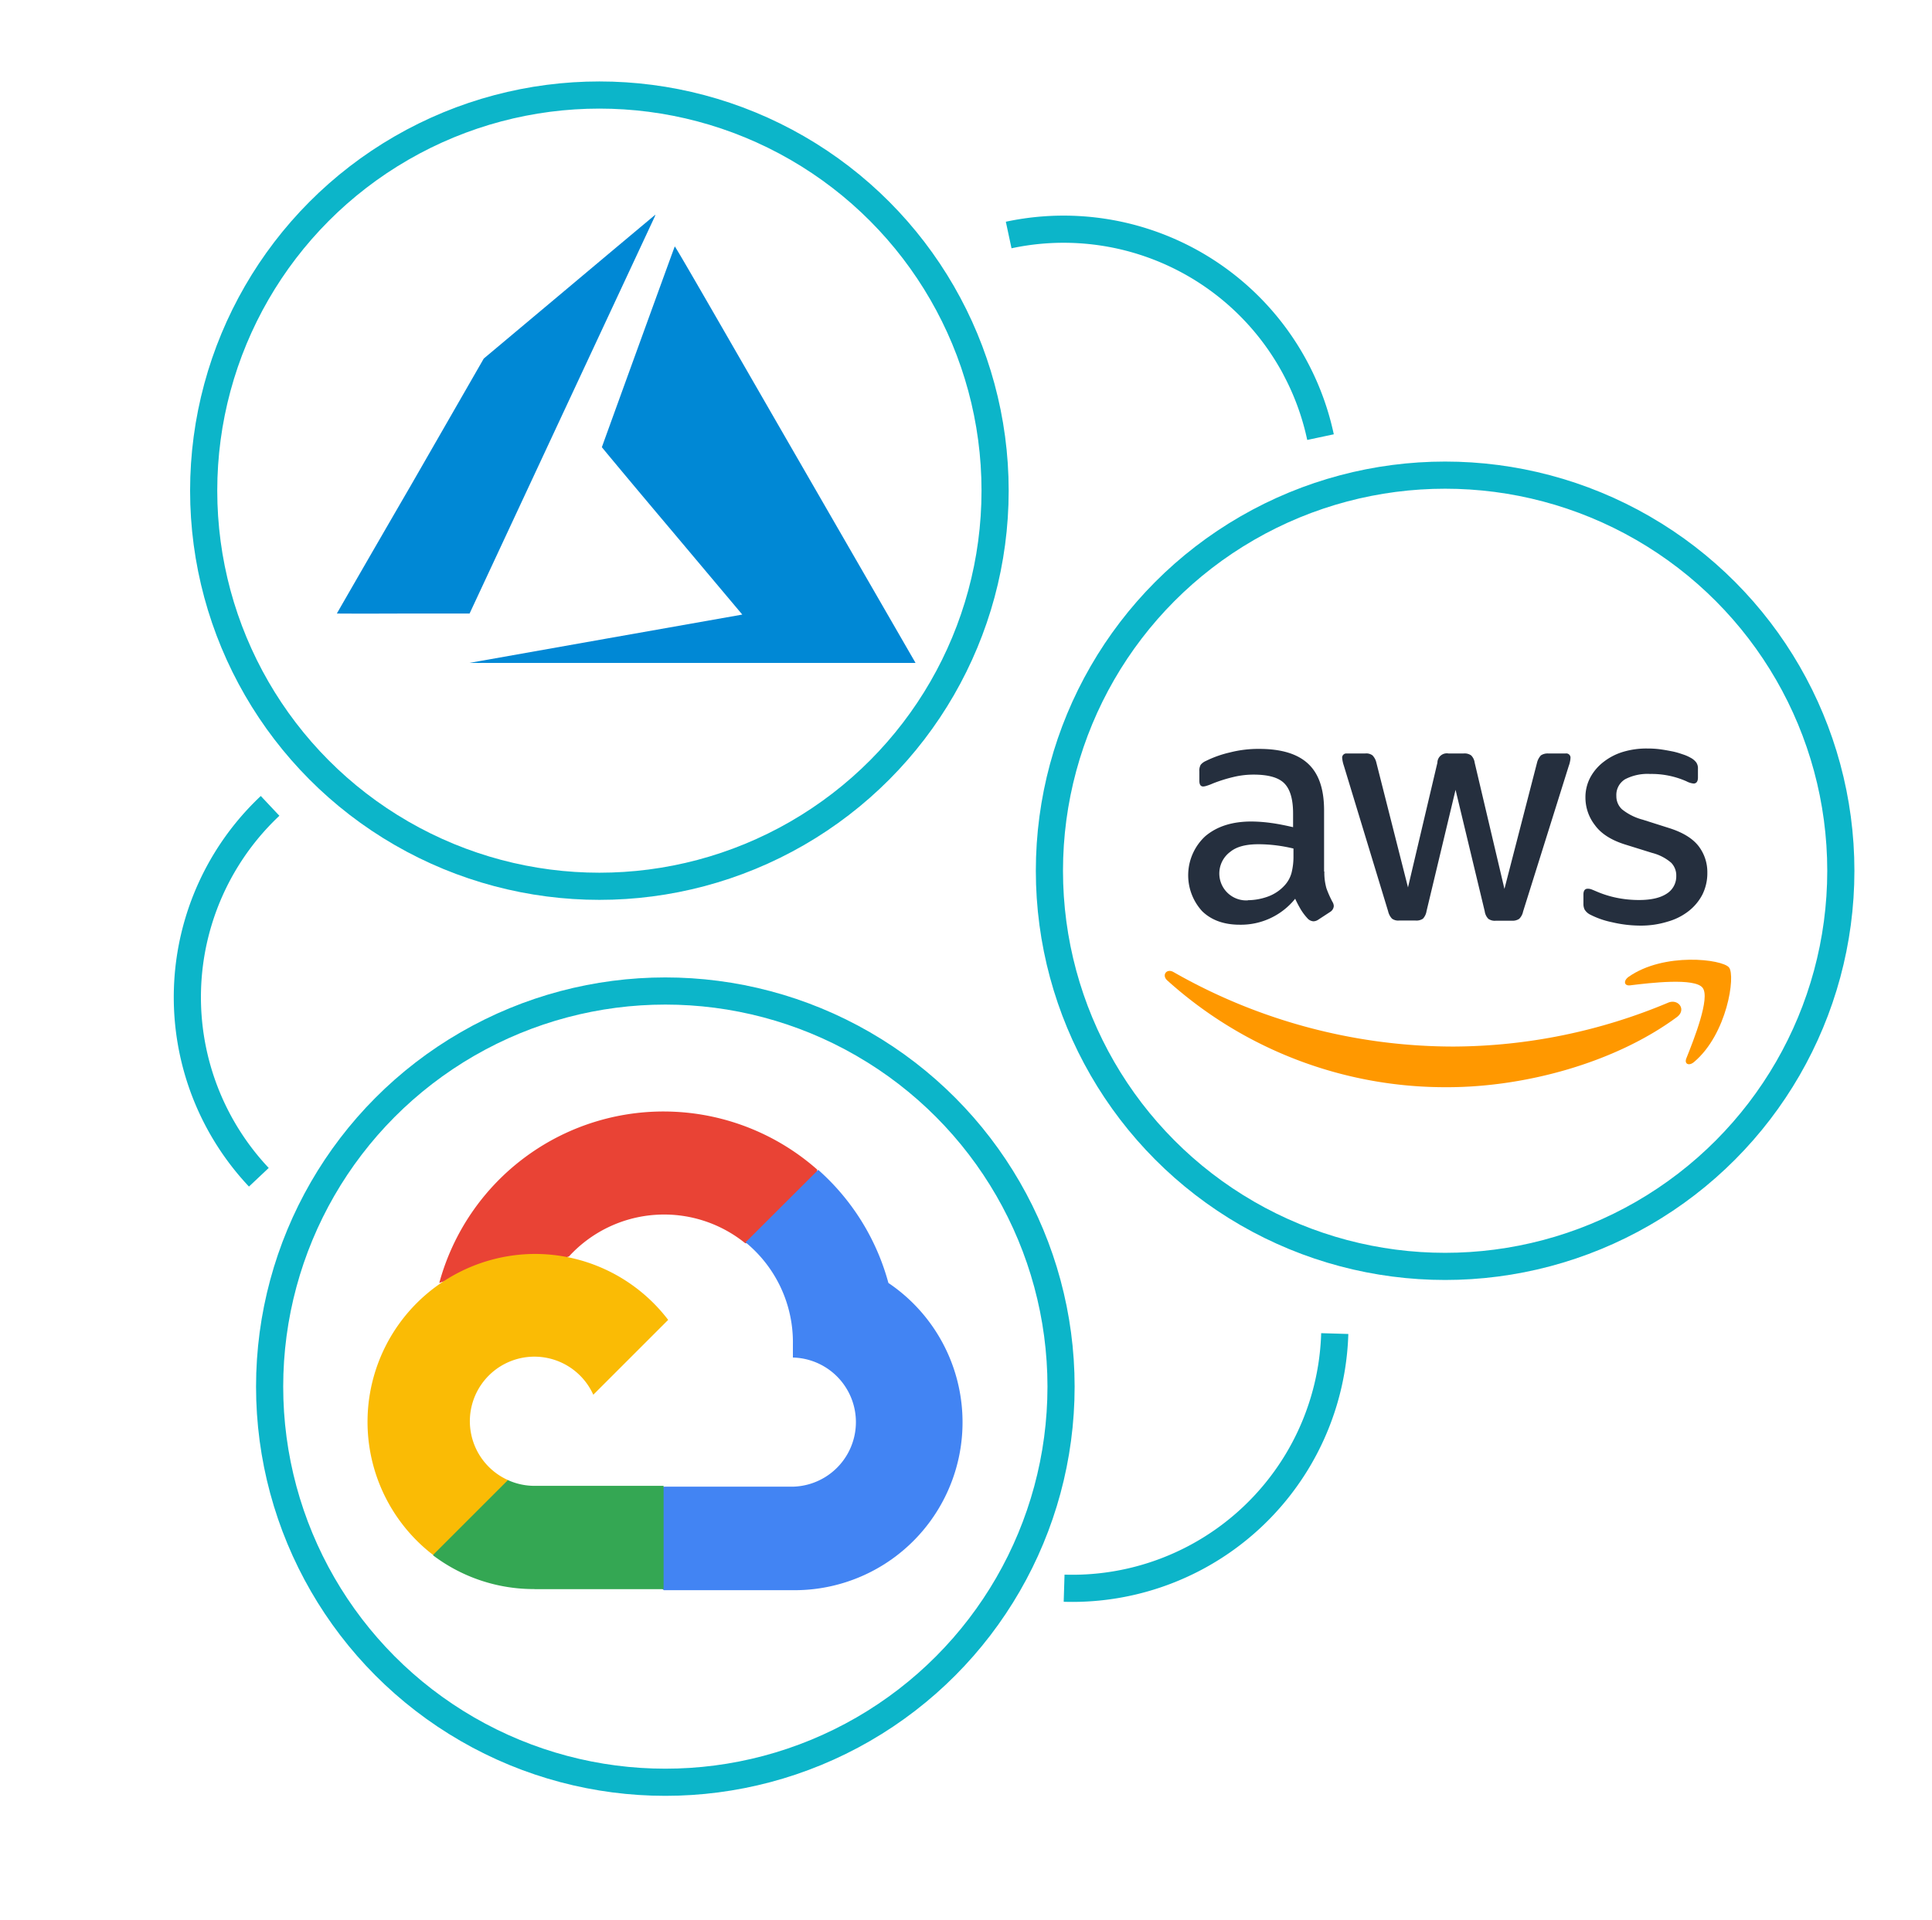 <svg id="Layer_1" data-name="Layer 1" xmlns="http://www.w3.org/2000/svg" viewBox="0 0 498 495"><defs><style>.cls-1{fill:none;stroke:#0cb5c9;stroke-miterlimit:10;stroke-width:7px;}.cls-2{fill:#e94335;}.cls-3{fill:#4284f3;}.cls-4{fill:#34a753;}.cls-5{fill:#fabb05;}.cls-6{fill:#252f3e;}.cls-7{fill:#ff9800;}.cls-8{fill:#0088d5;}</style></defs><title>Ikonki nowe</title><path class="cls-1" d="M260,60.59a67.7,67.7,0,0,1,80.38,52.11"/><path class="cls-1" d="M344.05,343.82a67.7,67.7,0,0,1-69.76,65.65"/><path class="cls-1" d="M66.72,303.52a67.7,67.7,0,0,1,2.9-95.75"/><g id="g710"><path id="path702" class="cls-2" d="M192,320.53h4.67L210,307.21l.66-5.66a59.89,59.89,0,0,0-97.43,29.22,7.16,7.16,0,0,1,4.68-.27l26.64-4.4s1.35-2.25,2.06-2.11a33.24,33.24,0,0,1,45.49-3.46Z"/><path id="path704" class="cls-3" d="M229,330.77a59.83,59.83,0,0,0-18.09-29.16L192.18,320.3a33.28,33.28,0,0,1,12.2,26.37V350a16.65,16.65,0,0,1,0,33.29H171.09l-3.32,3.37v20l3.32,3.32h33.29A43.3,43.3,0,0,0,229,330.77Z"/><path id="path706" class="cls-4" d="M137.76,409.72h33.29V383.08H137.76a16.6,16.6,0,0,1-6.87-1.5L126.21,383,112.8,396.35,111.63,401a43,43,0,0,0,26.13,8.69Z"/><path id="path708" class="cls-5" d="M137.76,323.29a43.29,43.29,0,0,0-26.13,77.6l19.3-19.3a16.64,16.64,0,1,1,22-22l19.3-19.3A43.2,43.2,0,0,0,137.76,323.29Z"/></g><path class="cls-6" d="M341.37,224.71a14.69,14.69,0,0,0,.54,4.32,25.82,25.82,0,0,0,1.55,3.49,2.15,2.15,0,0,1,.34,1.12,1.93,1.93,0,0,1-.92,1.46l-3.06,2a2.35,2.35,0,0,1-1.26.43,2.23,2.23,0,0,1-1.46-.68,14.74,14.74,0,0,1-1.75-2.28c-.48-.82-1-1.75-1.5-2.86a17.94,17.94,0,0,1-14.28,6.7c-4.08,0-7.33-1.17-9.71-3.5a13.71,13.71,0,0,1,.82-19.32c3-2.53,6.9-3.79,11.9-3.79a39,39,0,0,1,5.15.39c1.79.24,3.64.63,5.58,1.07v-3.55c0-3.69-.77-6.26-2.28-7.77s-4.18-2.23-7.91-2.23a22,22,0,0,0-5.25.63,38.9,38.9,0,0,0-5.24,1.65,12.88,12.88,0,0,1-1.7.63,2.88,2.88,0,0,1-.78.15c-.68,0-1-.49-1-1.51v-2.38a3.11,3.11,0,0,1,.34-1.7,3.61,3.61,0,0,1,1.36-1A28,28,0,0,1,317,194a29.46,29.46,0,0,1,7.57-.92c5.78,0,10,1.31,12.73,3.93s4,6.6,4,11.95v15.73Zm-19.71,7.38a15.56,15.56,0,0,0,5-.88,10.81,10.81,0,0,0,4.61-3.1,7.74,7.74,0,0,0,1.65-3.11,17,17,0,0,0,.49-4.23v-2a39.45,39.45,0,0,0-4.47-.82,37.36,37.36,0,0,0-4.56-.29c-3.26,0-5.63.63-7.24,1.94a6.94,6.94,0,0,0,4.52,12.53Zm39,5.24a2.74,2.74,0,0,1-1.85-.48,4.09,4.09,0,0,1-1-1.9l-11.41-37.53a8.41,8.41,0,0,1-.43-1.94,1.07,1.07,0,0,1,1.16-1.22h4.76a2.68,2.68,0,0,1,1.89.49,4,4,0,0,1,1,1.89l8.15,32.15,7.58-32.15a2.43,2.43,0,0,1,2.86-2.38h3.89a2.92,2.92,0,0,1,1.94.49,3.23,3.23,0,0,1,.92,1.89l7.67,32.53,8.4-32.53a4.22,4.22,0,0,1,1-1.89,3.13,3.13,0,0,1,1.89-.49h4.51a1.08,1.08,0,0,1,1.22,1.22,4.65,4.65,0,0,1-.1.77,6.73,6.73,0,0,1-.34,1.22L392.6,235a3.69,3.69,0,0,1-1,1.89,3.05,3.05,0,0,1-1.85.49h-4.17a2.9,2.9,0,0,1-1.94-.49,3.43,3.43,0,0,1-.93-1.94l-7.52-31.32-7.48,31.27a3.75,3.75,0,0,1-.92,1.95,3,3,0,0,1-1.94.48ZM423,238.64a32.19,32.19,0,0,1-7.47-.87,22.06,22.06,0,0,1-5.59-1.94,3.56,3.56,0,0,1-1.5-1.36,3.36,3.36,0,0,1-.29-1.36v-2.48c0-1,.38-1.5,1.11-1.5a2.7,2.7,0,0,1,.88.14c.29.1.73.29,1.21.49a26.45,26.45,0,0,0,5.34,1.7,29.06,29.06,0,0,0,5.78.58c3.06,0,5.44-.53,7.09-1.6a5.24,5.24,0,0,0,2.52-4.62,4.68,4.68,0,0,0-1.31-3.39,12.07,12.07,0,0,0-4.9-2.53l-7-2.18c-3.55-1.12-6.17-2.77-7.77-5a11.56,11.56,0,0,1-2.43-7,10.86,10.86,0,0,1,1.31-5.39,12.58,12.58,0,0,1,3.5-4,15.34,15.34,0,0,1,5-2.52,20.9,20.9,0,0,1,6.12-.83,25.41,25.41,0,0,1,3.25.19c1.12.15,2.14.34,3.16.54s1.89.48,2.76.78a10.32,10.32,0,0,1,2,.87,4.29,4.29,0,0,1,1.46,1.21,2.65,2.65,0,0,1,.44,1.61v2.28c0,1-.39,1.55-1.12,1.55a5,5,0,0,1-1.85-.58,22.2,22.2,0,0,0-9.32-1.89,12.58,12.58,0,0,0-6.46,1.35,4.72,4.72,0,0,0-2.28,4.33,4.57,4.57,0,0,0,1.46,3.44,14.32,14.32,0,0,0,5.34,2.67l6.89,2.19c3.5,1.12,6,2.67,7.53,4.66a11,11,0,0,1,2.23,6.8,12.4,12.4,0,0,1-1.26,5.63,13,13,0,0,1-3.54,4.27,15.55,15.55,0,0,1-5.39,2.72A23.13,23.13,0,0,1,423,238.64Z"/><path class="cls-7" d="M432.22,262.24c-16,11.8-39.18,18.06-59.14,18.06a107,107,0,0,1-72.2-27.53c-1.51-1.36-.15-3.2,1.65-2.13a145.66,145.66,0,0,0,72.25,19.18,144.11,144.11,0,0,0,55.11-11.27C432.56,257.34,434.84,260.3,432.22,262.24Z"/><path class="cls-7" d="M438.87,254.67c-2-2.63-13.5-1.27-18.69-.63-1.55.19-1.8-1.17-.39-2.19,9.13-6.41,24.13-4.56,25.88-2.43s-.48,17.19-9,24.38c-1.31,1.11-2.57.53-2-.92C436.59,268.07,440.91,257.24,438.87,254.67Z"/><path id="path21" class="cls-8" d="M155.83,164.73,191,158.51l.33-.07-18.1-21.53c-10-11.84-18.09-21.57-18.09-21.62s18.68-51.57,18.79-51.75,12.75,21.89,30.82,53.22l31,53.73.24.42H121Zm-69-6.56s8.52-14.83,19-32.89L124.7,92.44l22.09-18.53c12.14-10.2,22.11-18.55,22.15-18.56a4.19,4.19,0,0,1-.35.89l-24,51.43-23.55,50.51-17.13,0C94.51,158.22,86.81,158.2,86.81,158.17Z"/><circle class="cls-1" cx="171.5" cy="357.5" r="102"/><circle class="cls-1" cx="154.5" cy="126.5" r="102"/><circle class="cls-1" cx="372.5" cy="224.5" r="102"/></svg>